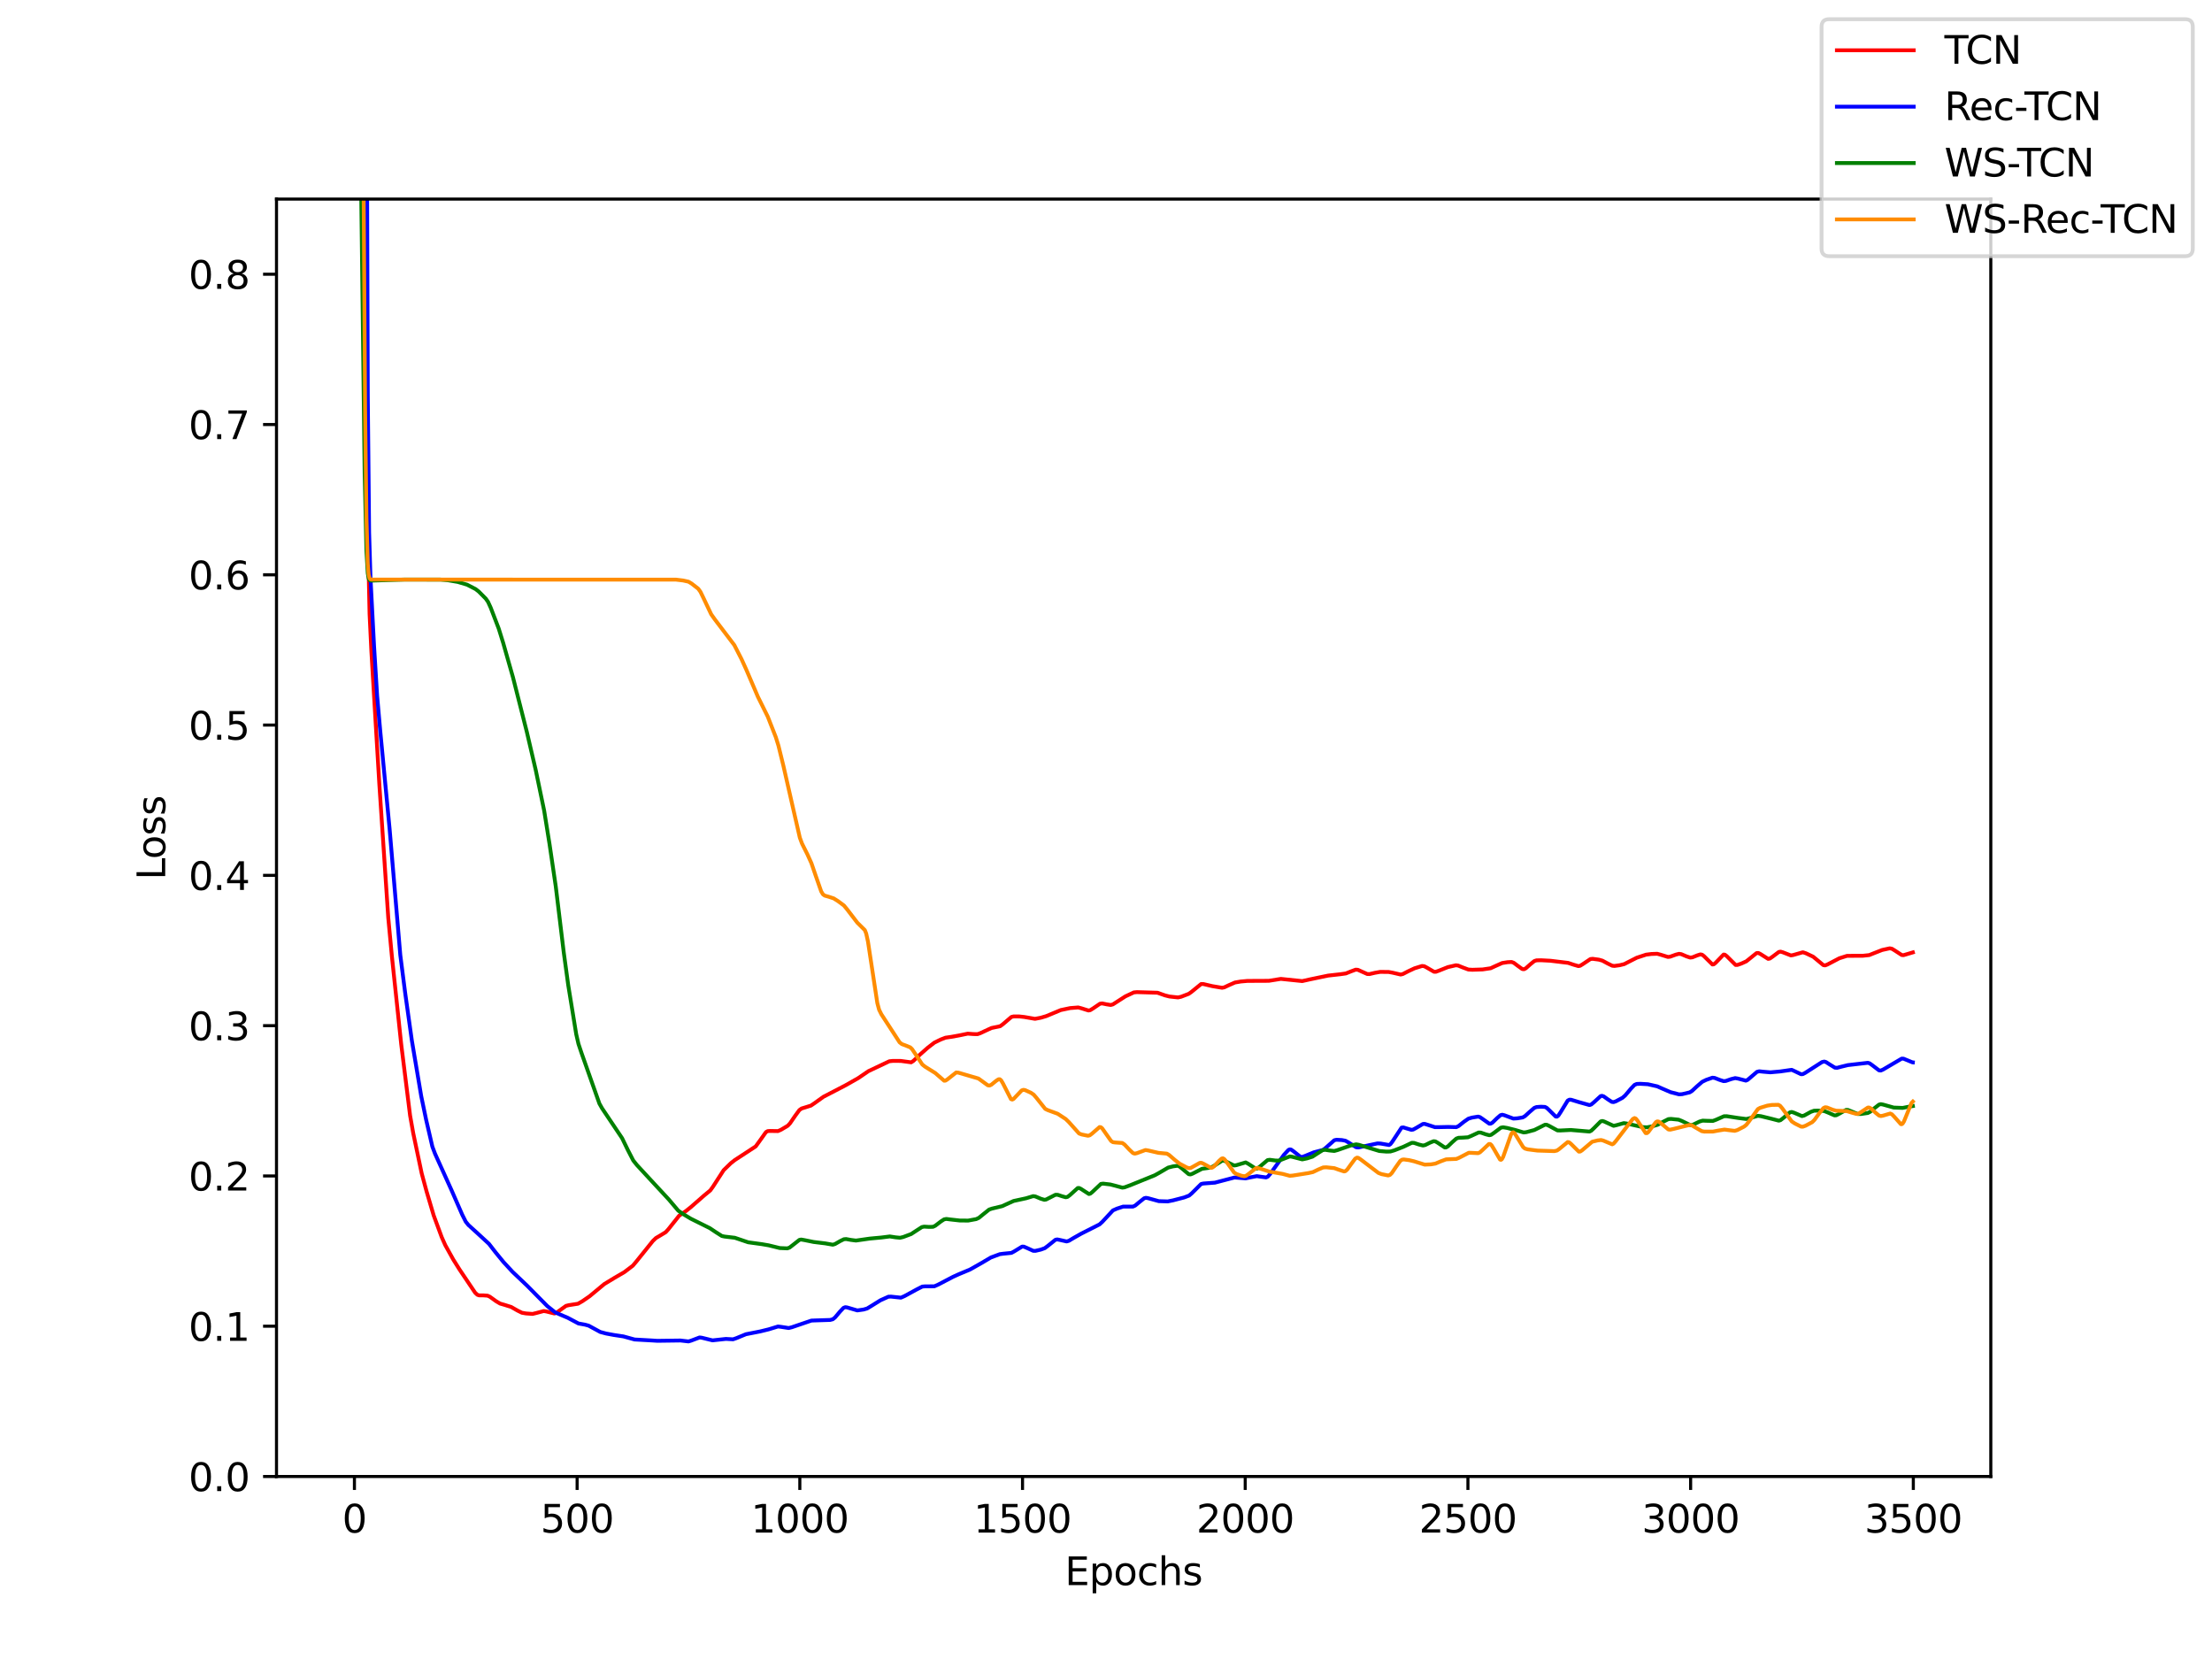 <?xml version="1.0" encoding="utf-8" standalone="no"?>
<!DOCTYPE svg PUBLIC "-//W3C//DTD SVG 1.1//EN"
  "http://www.w3.org/Graphics/SVG/1.1/DTD/svg11.dtd">
<svg xmlns:xlink="http://www.w3.org/1999/xlink" width="576pt" height="432pt" viewBox="0 0 576 432" xmlns="http://www.w3.org/2000/svg" version="1.1">
 <defs>
  <style type="text/css">*{stroke-linejoin: round; stroke-linecap: butt}</style>
 </defs>
 <g id="figure_1">
  <g id="patch_1">
   <path d="M 0 432 
L 576 432 
L 576 0 
L 0 0 
z
" style="fill: #ffffff"/>
  </g>
  <g id="axes_1">
   <g id="patch_2">
    <path d="M 72 384.48 
L 518.4 384.48 
L 518.4 51.84 
L 72 51.84 
z
" style="fill: #ffffff"/>
   </g>
   <g id="matplotlib.axis_1">
    <g id="xtick_1">
     <g id="line2d_1">
      <defs>
       <path id="mc867e85b75" d="M 0 0 
L 0 3.5 
" style="stroke: #000000; stroke-width: 0.8"/>
      </defs>
      <g>
       <use xlink:href="#mc867e85b75" x="92.291" y="384.48" style="stroke: #000000; stroke-width: 0.8"/>
      </g>
     </g>
     <g id="text_1">
      <!-- 0 -->
      <g transform="translate(89.11 399.078)scale(0.1 -0.1)">
       <defs>
        <path id="DejaVuSans-30" d="M 2034 4250 
Q 1547 4250 1301 3770 
Q 1056 3291 1056 2328 
Q 1056 1369 1301 889 
Q 1547 409 2034 409 
Q 2525 409 2770 889 
Q 3016 1369 3016 2328 
Q 3016 3291 2770 3770 
Q 2525 4250 2034 4250 
z
M 2034 4750 
Q 2819 4750 3233 4129 
Q 3647 3509 3647 2328 
Q 3647 1150 3233 529 
Q 2819 -91 2034 -91 
Q 1250 -91 836 529 
Q 422 1150 422 2328 
Q 422 3509 836 4129 
Q 1250 4750 2034 4750 
z
" transform="scale(0.016)"/>
       </defs>
       <use xlink:href="#DejaVuSans-30"/>
      </g>
     </g>
    </g>
    <g id="xtick_2">
     <g id="line2d_2">
      <g>
       <use xlink:href="#mc867e85b75" x="150.282" y="384.48" style="stroke: #000000; stroke-width: 0.8"/>
      </g>
     </g>
     <g id="text_2">
      <!-- 500 -->
      <g transform="translate(140.738 399.078)scale(0.1 -0.1)">
       <defs>
        <path id="DejaVuSans-35" d="M 691 4666 
L 3169 4666 
L 3169 4134 
L 1269 4134 
L 1269 2991 
Q 1406 3038 1543 3061 
Q 1681 3084 1819 3084 
Q 2600 3084 3056 2656 
Q 3513 2228 3513 1497 
Q 3513 744 3044 326 
Q 2575 -91 1722 -91 
Q 1428 -91 1123 -41 
Q 819 9 494 109 
L 494 744 
Q 775 591 1075 516 
Q 1375 441 1709 441 
Q 2250 441 2565 725 
Q 2881 1009 2881 1497 
Q 2881 1984 2565 2268 
Q 2250 2553 1709 2553 
Q 1456 2553 1204 2497 
Q 953 2441 691 2322 
L 691 4666 
z
" transform="scale(0.016)"/>
       </defs>
       <use xlink:href="#DejaVuSans-35"/>
       <use xlink:href="#DejaVuSans-30" x="63.623"/>
       <use xlink:href="#DejaVuSans-30" x="127.246"/>
      </g>
     </g>
    </g>
    <g id="xtick_3">
     <g id="line2d_3">
      <g>
       <use xlink:href="#mc867e85b75" x="208.272" y="384.48" style="stroke: #000000; stroke-width: 0.8"/>
      </g>
     </g>
     <g id="text_3">
      <!-- 1000 -->
      <g transform="translate(195.547 399.078)scale(0.1 -0.1)">
       <defs>
        <path id="DejaVuSans-31" d="M 794 531 
L 1825 531 
L 1825 4091 
L 703 3866 
L 703 4441 
L 1819 4666 
L 2450 4666 
L 2450 531 
L 3481 531 
L 3481 0 
L 794 0 
L 794 531 
z
" transform="scale(0.016)"/>
       </defs>
       <use xlink:href="#DejaVuSans-31"/>
       <use xlink:href="#DejaVuSans-30" x="63.623"/>
       <use xlink:href="#DejaVuSans-30" x="127.246"/>
       <use xlink:href="#DejaVuSans-30" x="190.869"/>
      </g>
     </g>
    </g>
    <g id="xtick_4">
     <g id="line2d_4">
      <g>
       <use xlink:href="#mc867e85b75" x="266.263" y="384.48" style="stroke: #000000; stroke-width: 0.8"/>
      </g>
     </g>
     <g id="text_4">
      <!-- 1500 -->
      <g transform="translate(253.538 399.078)scale(0.1 -0.1)">
       <use xlink:href="#DejaVuSans-31"/>
       <use xlink:href="#DejaVuSans-35" x="63.623"/>
       <use xlink:href="#DejaVuSans-30" x="127.246"/>
       <use xlink:href="#DejaVuSans-30" x="190.869"/>
      </g>
     </g>
    </g>
    <g id="xtick_5">
     <g id="line2d_5">
      <g>
       <use xlink:href="#mc867e85b75" x="324.253" y="384.48" style="stroke: #000000; stroke-width: 0.8"/>
      </g>
     </g>
     <g id="text_5">
      <!-- 2000 -->
      <g transform="translate(311.528 399.078)scale(0.1 -0.1)">
       <defs>
        <path id="DejaVuSans-32" d="M 1228 531 
L 3431 531 
L 3431 0 
L 469 0 
L 469 531 
Q 828 903 1448 1529 
Q 2069 2156 2228 2338 
Q 2531 2678 2651 2914 
Q 2772 3150 2772 3378 
Q 2772 3750 2511 3984 
Q 2250 4219 1831 4219 
Q 1534 4219 1204 4116 
Q 875 4013 500 3803 
L 500 4441 
Q 881 4594 1212 4672 
Q 1544 4750 1819 4750 
Q 2544 4750 2975 4387 
Q 3406 4025 3406 3419 
Q 3406 3131 3298 2873 
Q 3191 2616 2906 2266 
Q 2828 2175 2409 1742 
Q 1991 1309 1228 531 
z
" transform="scale(0.016)"/>
       </defs>
       <use xlink:href="#DejaVuSans-32"/>
       <use xlink:href="#DejaVuSans-30" x="63.623"/>
       <use xlink:href="#DejaVuSans-30" x="127.246"/>
       <use xlink:href="#DejaVuSans-30" x="190.869"/>
      </g>
     </g>
    </g>
    <g id="xtick_6">
     <g id="line2d_6">
      <g>
       <use xlink:href="#mc867e85b75" x="382.244" y="384.48" style="stroke: #000000; stroke-width: 0.8"/>
      </g>
     </g>
     <g id="text_6">
      <!-- 2500 -->
      <g transform="translate(369.519 399.078)scale(0.1 -0.1)">
       <use xlink:href="#DejaVuSans-32"/>
       <use xlink:href="#DejaVuSans-35" x="63.623"/>
       <use xlink:href="#DejaVuSans-30" x="127.246"/>
       <use xlink:href="#DejaVuSans-30" x="190.869"/>
      </g>
     </g>
    </g>
    <g id="xtick_7">
     <g id="line2d_7">
      <g>
       <use xlink:href="#mc867e85b75" x="440.234" y="384.48" style="stroke: #000000; stroke-width: 0.8"/>
      </g>
     </g>
     <g id="text_7">
      <!-- 3000 -->
      <g transform="translate(427.509 399.078)scale(0.1 -0.1)">
       <defs>
        <path id="DejaVuSans-33" d="M 2597 2516 
Q 3050 2419 3304 2112 
Q 3559 1806 3559 1356 
Q 3559 666 3084 287 
Q 2609 -91 1734 -91 
Q 1441 -91 1130 -33 
Q 819 25 488 141 
L 488 750 
Q 750 597 1062 519 
Q 1375 441 1716 441 
Q 2309 441 2620 675 
Q 2931 909 2931 1356 
Q 2931 1769 2642 2001 
Q 2353 2234 1838 2234 
L 1294 2234 
L 1294 2753 
L 1863 2753 
Q 2328 2753 2575 2939 
Q 2822 3125 2822 3475 
Q 2822 3834 2567 4026 
Q 2313 4219 1838 4219 
Q 1578 4219 1281 4162 
Q 984 4106 628 3988 
L 628 4550 
Q 988 4650 1302 4700 
Q 1616 4750 1894 4750 
Q 2613 4750 3031 4423 
Q 3450 4097 3450 3541 
Q 3450 3153 3228 2886 
Q 3006 2619 2597 2516 
z
" transform="scale(0.016)"/>
       </defs>
       <use xlink:href="#DejaVuSans-33"/>
       <use xlink:href="#DejaVuSans-30" x="63.623"/>
       <use xlink:href="#DejaVuSans-30" x="127.246"/>
       <use xlink:href="#DejaVuSans-30" x="190.869"/>
      </g>
     </g>
    </g>
    <g id="xtick_8">
     <g id="line2d_8">
      <g>
       <use xlink:href="#mc867e85b75" x="498.225" y="384.48" style="stroke: #000000; stroke-width: 0.8"/>
      </g>
     </g>
     <g id="text_8">
      <!-- 3500 -->
      <g transform="translate(485.5 399.078)scale(0.1 -0.1)">
       <use xlink:href="#DejaVuSans-33"/>
       <use xlink:href="#DejaVuSans-35" x="63.623"/>
       <use xlink:href="#DejaVuSans-30" x="127.246"/>
       <use xlink:href="#DejaVuSans-30" x="190.869"/>
      </g>
     </g>
    </g>
    <g id="text_9">
     <!-- Epochs -->
     <g transform="translate(277.284 412.757)scale(0.1 -0.1)">
      <defs>
       <path id="DejaVuSans-45" d="M 628 4666 
L 3578 4666 
L 3578 4134 
L 1259 4134 
L 1259 2753 
L 3481 2753 
L 3481 2222 
L 1259 2222 
L 1259 531 
L 3634 531 
L 3634 0 
L 628 0 
L 628 4666 
z
" transform="scale(0.016)"/>
       <path id="DejaVuSans-70" d="M 1159 525 
L 1159 -1331 
L 581 -1331 
L 581 3500 
L 1159 3500 
L 1159 2969 
Q 1341 3281 1617 3432 
Q 1894 3584 2278 3584 
Q 2916 3584 3314 3078 
Q 3713 2572 3713 1747 
Q 3713 922 3314 415 
Q 2916 -91 2278 -91 
Q 1894 -91 1617 61 
Q 1341 213 1159 525 
z
M 3116 1747 
Q 3116 2381 2855 2742 
Q 2594 3103 2138 3103 
Q 1681 3103 1420 2742 
Q 1159 2381 1159 1747 
Q 1159 1113 1420 752 
Q 1681 391 2138 391 
Q 2594 391 2855 752 
Q 3116 1113 3116 1747 
z
" transform="scale(0.016)"/>
       <path id="DejaVuSans-6f" d="M 1959 3097 
Q 1497 3097 1228 2736 
Q 959 2375 959 1747 
Q 959 1119 1226 758 
Q 1494 397 1959 397 
Q 2419 397 2687 759 
Q 2956 1122 2956 1747 
Q 2956 2369 2687 2733 
Q 2419 3097 1959 3097 
z
M 1959 3584 
Q 2709 3584 3137 3096 
Q 3566 2609 3566 1747 
Q 3566 888 3137 398 
Q 2709 -91 1959 -91 
Q 1206 -91 779 398 
Q 353 888 353 1747 
Q 353 2609 779 3096 
Q 1206 3584 1959 3584 
z
" transform="scale(0.016)"/>
       <path id="DejaVuSans-63" d="M 3122 3366 
L 3122 2828 
Q 2878 2963 2633 3030 
Q 2388 3097 2138 3097 
Q 1578 3097 1268 2742 
Q 959 2388 959 1747 
Q 959 1106 1268 751 
Q 1578 397 2138 397 
Q 2388 397 2633 464 
Q 2878 531 3122 666 
L 3122 134 
Q 2881 22 2623 -34 
Q 2366 -91 2075 -91 
Q 1284 -91 818 406 
Q 353 903 353 1747 
Q 353 2603 823 3093 
Q 1294 3584 2113 3584 
Q 2378 3584 2631 3529 
Q 2884 3475 3122 3366 
z
" transform="scale(0.016)"/>
       <path id="DejaVuSans-68" d="M 3513 2113 
L 3513 0 
L 2938 0 
L 2938 2094 
Q 2938 2591 2744 2837 
Q 2550 3084 2163 3084 
Q 1697 3084 1428 2787 
Q 1159 2491 1159 1978 
L 1159 0 
L 581 0 
L 581 4863 
L 1159 4863 
L 1159 2956 
Q 1366 3272 1645 3428 
Q 1925 3584 2291 3584 
Q 2894 3584 3203 3211 
Q 3513 2838 3513 2113 
z
" transform="scale(0.016)"/>
       <path id="DejaVuSans-73" d="M 2834 3397 
L 2834 2853 
Q 2591 2978 2328 3040 
Q 2066 3103 1784 3103 
Q 1356 3103 1142 2972 
Q 928 2841 928 2578 
Q 928 2378 1081 2264 
Q 1234 2150 1697 2047 
L 1894 2003 
Q 2506 1872 2764 1633 
Q 3022 1394 3022 966 
Q 3022 478 2636 193 
Q 2250 -91 1575 -91 
Q 1294 -91 989 -36 
Q 684 19 347 128 
L 347 722 
Q 666 556 975 473 
Q 1284 391 1588 391 
Q 1994 391 2212 530 
Q 2431 669 2431 922 
Q 2431 1156 2273 1281 
Q 2116 1406 1581 1522 
L 1381 1569 
Q 847 1681 609 1914 
Q 372 2147 372 2553 
Q 372 3047 722 3315 
Q 1072 3584 1716 3584 
Q 2034 3584 2315 3537 
Q 2597 3491 2834 3397 
z
" transform="scale(0.016)"/>
      </defs>
      <use xlink:href="#DejaVuSans-45"/>
      <use xlink:href="#DejaVuSans-70" x="63.184"/>
      <use xlink:href="#DejaVuSans-6f" x="126.66"/>
      <use xlink:href="#DejaVuSans-63" x="187.842"/>
      <use xlink:href="#DejaVuSans-68" x="242.822"/>
      <use xlink:href="#DejaVuSans-73" x="306.201"/>
     </g>
    </g>
   </g>
   <g id="matplotlib.axis_2">
    <g id="ytick_1">
     <g id="line2d_9">
      <defs>
       <path id="m80b55a2c18" d="M 0 0 
L -3.5 0 
" style="stroke: #000000; stroke-width: 0.8"/>
      </defs>
      <g>
       <use xlink:href="#m80b55a2c18" x="72" y="384.48" style="stroke: #000000; stroke-width: 0.8"/>
      </g>
     </g>
     <g id="text_10">
      <!-- 0.0 -->
      <g transform="translate(49.097 388.279)scale(0.1 -0.1)">
       <defs>
        <path id="DejaVuSans-2e" d="M 684 794 
L 1344 794 
L 1344 0 
L 684 0 
L 684 794 
z
" transform="scale(0.016)"/>
       </defs>
       <use xlink:href="#DejaVuSans-30"/>
       <use xlink:href="#DejaVuSans-2e" x="63.623"/>
       <use xlink:href="#DejaVuSans-30" x="95.41"/>
      </g>
     </g>
    </g>
    <g id="ytick_2">
     <g id="line2d_10">
      <g>
       <use xlink:href="#m80b55a2c18" x="72" y="345.346" style="stroke: #000000; stroke-width: 0.8"/>
      </g>
     </g>
     <g id="text_11">
      <!-- 0.1 -->
      <g transform="translate(49.097 349.145)scale(0.1 -0.1)">
       <use xlink:href="#DejaVuSans-30"/>
       <use xlink:href="#DejaVuSans-2e" x="63.623"/>
       <use xlink:href="#DejaVuSans-31" x="95.41"/>
      </g>
     </g>
    </g>
    <g id="ytick_3">
     <g id="line2d_11">
      <g>
       <use xlink:href="#m80b55a2c18" x="72" y="306.212" style="stroke: #000000; stroke-width: 0.8"/>
      </g>
     </g>
     <g id="text_12">
      <!-- 0.2 -->
      <g transform="translate(49.097 310.011)scale(0.1 -0.1)">
       <use xlink:href="#DejaVuSans-30"/>
       <use xlink:href="#DejaVuSans-2e" x="63.623"/>
       <use xlink:href="#DejaVuSans-32" x="95.41"/>
      </g>
     </g>
    </g>
    <g id="ytick_4">
     <g id="line2d_12">
      <g>
       <use xlink:href="#m80b55a2c18" x="72" y="267.078" style="stroke: #000000; stroke-width: 0.8"/>
      </g>
     </g>
     <g id="text_13">
      <!-- 0.3 -->
      <g transform="translate(49.097 270.877)scale(0.1 -0.1)">
       <use xlink:href="#DejaVuSans-30"/>
       <use xlink:href="#DejaVuSans-2e" x="63.623"/>
       <use xlink:href="#DejaVuSans-33" x="95.41"/>
      </g>
     </g>
    </g>
    <g id="ytick_5">
     <g id="line2d_13">
      <g>
       <use xlink:href="#m80b55a2c18" x="72" y="227.944" style="stroke: #000000; stroke-width: 0.8"/>
      </g>
     </g>
     <g id="text_14">
      <!-- 0.4 -->
      <g transform="translate(49.097 231.743)scale(0.1 -0.1)">
       <defs>
        <path id="DejaVuSans-34" d="M 2419 4116 
L 825 1625 
L 2419 1625 
L 2419 4116 
z
M 2253 4666 
L 3047 4666 
L 3047 1625 
L 3713 1625 
L 3713 1100 
L 3047 1100 
L 3047 0 
L 2419 0 
L 2419 1100 
L 313 1100 
L 313 1709 
L 2253 4666 
z
" transform="scale(0.016)"/>
       </defs>
       <use xlink:href="#DejaVuSans-30"/>
       <use xlink:href="#DejaVuSans-2e" x="63.623"/>
       <use xlink:href="#DejaVuSans-34" x="95.41"/>
      </g>
     </g>
    </g>
    <g id="ytick_6">
     <g id="line2d_14">
      <g>
       <use xlink:href="#m80b55a2c18" x="72" y="188.809" style="stroke: #000000; stroke-width: 0.8"/>
      </g>
     </g>
     <g id="text_15">
      <!-- 0.5 -->
      <g transform="translate(49.097 192.609)scale(0.1 -0.1)">
       <use xlink:href="#DejaVuSans-30"/>
       <use xlink:href="#DejaVuSans-2e" x="63.623"/>
       <use xlink:href="#DejaVuSans-35" x="95.41"/>
      </g>
     </g>
    </g>
    <g id="ytick_7">
     <g id="line2d_15">
      <g>
       <use xlink:href="#m80b55a2c18" x="72" y="149.675" style="stroke: #000000; stroke-width: 0.8"/>
      </g>
     </g>
     <g id="text_16">
      <!-- 0.6 -->
      <g transform="translate(49.097 153.475)scale(0.1 -0.1)">
       <defs>
        <path id="DejaVuSans-36" d="M 2113 2584 
Q 1688 2584 1439 2293 
Q 1191 2003 1191 1497 
Q 1191 994 1439 701 
Q 1688 409 2113 409 
Q 2538 409 2786 701 
Q 3034 994 3034 1497 
Q 3034 2003 2786 2293 
Q 2538 2584 2113 2584 
z
M 3366 4563 
L 3366 3988 
Q 3128 4100 2886 4159 
Q 2644 4219 2406 4219 
Q 1781 4219 1451 3797 
Q 1122 3375 1075 2522 
Q 1259 2794 1537 2939 
Q 1816 3084 2150 3084 
Q 2853 3084 3261 2657 
Q 3669 2231 3669 1497 
Q 3669 778 3244 343 
Q 2819 -91 2113 -91 
Q 1303 -91 875 529 
Q 447 1150 447 2328 
Q 447 3434 972 4092 
Q 1497 4750 2381 4750 
Q 2619 4750 2861 4703 
Q 3103 4656 3366 4563 
z
" transform="scale(0.016)"/>
       </defs>
       <use xlink:href="#DejaVuSans-30"/>
       <use xlink:href="#DejaVuSans-2e" x="63.623"/>
       <use xlink:href="#DejaVuSans-36" x="95.41"/>
      </g>
     </g>
    </g>
    <g id="ytick_8">
     <g id="line2d_16">
      <g>
       <use xlink:href="#m80b55a2c18" x="72" y="110.541" style="stroke: #000000; stroke-width: 0.8"/>
      </g>
     </g>
     <g id="text_17">
      <!-- 0.7 -->
      <g transform="translate(49.097 114.34)scale(0.1 -0.1)">
       <defs>
        <path id="DejaVuSans-37" d="M 525 4666 
L 3525 4666 
L 3525 4397 
L 1831 0 
L 1172 0 
L 2766 4134 
L 525 4134 
L 525 4666 
z
" transform="scale(0.016)"/>
       </defs>
       <use xlink:href="#DejaVuSans-30"/>
       <use xlink:href="#DejaVuSans-2e" x="63.623"/>
       <use xlink:href="#DejaVuSans-37" x="95.41"/>
      </g>
     </g>
    </g>
    <g id="ytick_9">
     <g id="line2d_17">
      <g>
       <use xlink:href="#m80b55a2c18" x="72" y="71.407" style="stroke: #000000; stroke-width: 0.8"/>
      </g>
     </g>
     <g id="text_18">
      <!-- 0.8 -->
      <g transform="translate(49.097 75.206)scale(0.1 -0.1)">
       <defs>
        <path id="DejaVuSans-38" d="M 2034 2216 
Q 1584 2216 1326 1975 
Q 1069 1734 1069 1313 
Q 1069 891 1326 650 
Q 1584 409 2034 409 
Q 2484 409 2743 651 
Q 3003 894 3003 1313 
Q 3003 1734 2745 1975 
Q 2488 2216 2034 2216 
z
M 1403 2484 
Q 997 2584 770 2862 
Q 544 3141 544 3541 
Q 544 4100 942 4425 
Q 1341 4750 2034 4750 
Q 2731 4750 3128 4425 
Q 3525 4100 3525 3541 
Q 3525 3141 3298 2862 
Q 3072 2584 2669 2484 
Q 3125 2378 3379 2068 
Q 3634 1759 3634 1313 
Q 3634 634 3220 271 
Q 2806 -91 2034 -91 
Q 1263 -91 848 271 
Q 434 634 434 1313 
Q 434 1759 690 2068 
Q 947 2378 1403 2484 
z
M 1172 3481 
Q 1172 3119 1398 2916 
Q 1625 2713 2034 2713 
Q 2441 2713 2670 2916 
Q 2900 3119 2900 3481 
Q 2900 3844 2670 4047 
Q 2441 4250 2034 4250 
Q 1625 4250 1398 4047 
Q 1172 3844 1172 3481 
z
" transform="scale(0.016)"/>
       </defs>
       <use xlink:href="#DejaVuSans-30"/>
       <use xlink:href="#DejaVuSans-2e" x="63.623"/>
       <use xlink:href="#DejaVuSans-38" x="95.41"/>
      </g>
     </g>
    </g>
    <g id="text_19">
     <!-- Loss -->
     <g transform="translate(43.017 229.127)rotate(-90)scale(0.1 -0.1)">
      <defs>
       <path id="DejaVuSans-4c" d="M 628 4666 
L 1259 4666 
L 1259 531 
L 3531 531 
L 3531 0 
L 628 0 
L 628 4666 
z
" transform="scale(0.016)"/>
      </defs>
      <use xlink:href="#DejaVuSans-4c"/>
      <use xlink:href="#DejaVuSans-6f" x="53.963"/>
      <use xlink:href="#DejaVuSans-73" x="115.145"/>
      <use xlink:href="#DejaVuSans-73" x="167.244"/>
     </g>
    </g>
   </g>
   <g id="line2d_18">
    <path d="M 95.241 -1 
L 95.538 95.357 
L 95.886 143.552 
L 96.234 159.815 
L 96.698 169.452 
L 98.786 204.319 
L 101.105 239.017 
L 102.033 248.876 
L 104.469 271.877 
L 106.789 290.5 
L 107.6 295.065 
L 109.804 305.525 
L 111.08 310.247 
L 112.936 316.51 
L 115.023 322.159 
L 115.951 324.239 
L 118.039 327.99 
L 119.662 330.577 
L 123.722 336.615 
L 124.302 337.159 
L 124.766 337.312 
L 125.925 337.319 
L 126.969 337.394 
L 127.549 337.662 
L 129.173 338.828 
L 130.217 339.446 
L 131.377 339.783 
L 133.116 340.332 
L 134.74 341.263 
L 135.9 341.834 
L 136.944 342.019 
L 138.683 342.141 
L 139.611 341.917 
L 141.583 341.393 
L 142.279 341.509 
L 144.366 342.034 
L 144.83 341.876 
L 145.642 341.298 
L 147.382 340.049 
L 148.078 339.87 
L 150.513 339.486 
L 151.673 338.816 
L 153.529 337.542 
L 157.356 334.364 
L 160.024 332.744 
L 162.576 331.259 
L 164.779 329.587 
L 165.707 328.492 
L 169.998 323.153 
L 170.81 322.375 
L 171.854 321.76 
L 173.362 320.846 
L 174.058 320.07 
L 176.841 316.57 
L 178.581 315.374 
L 179.857 314.361 
L 183.336 311.318 
L 184.96 309.977 
L 185.656 309.015 
L 188.439 304.711 
L 190.295 302.906 
L 191.339 302.08 
L 196.79 298.515 
L 197.602 297.395 
L 199.458 294.791 
L 199.921 294.532 
L 200.501 294.497 
L 202.589 294.532 
L 203.401 294.17 
L 205.141 293.133 
L 205.721 292.511 
L 206.996 290.644 
L 208.156 289.059 
L 208.736 288.649 
L 209.664 288.368 
L 211.172 287.892 
L 212.099 287.264 
L 214.419 285.602 
L 220.218 282.588 
L 223.466 280.748 
L 226.133 278.927 
L 231.584 276.349 
L 232.512 276.254 
L 234.6 276.267 
L 237.267 276.629 
L 237.847 276.256 
L 239.587 274.587 
L 241.559 272.848 
L 243.298 271.505 
L 244.922 270.705 
L 246.198 270.213 
L 247.706 269.994 
L 249.677 269.64 
L 251.997 269.16 
L 253.505 269.272 
L 254.549 269.288 
L 255.244 269.048 
L 258.144 267.699 
L 260.464 267.21 
L 261.16 266.693 
L 263.363 264.816 
L 263.943 264.674 
L 265.451 264.685 
L 266.727 264.821 
L 269.51 265.303 
L 271.018 265.015 
L 272.41 264.605 
L 276.237 263.013 
L 278.673 262.502 
L 280.76 262.337 
L 281.572 262.551 
L 283.428 263.133 
L 283.892 263.045 
L 284.588 262.621 
L 286.443 261.363 
L 287.023 261.293 
L 288.183 261.531 
L 289.227 261.694 
L 289.807 261.534 
L 290.735 260.939 
L 293.054 259.448 
L 295.258 258.42 
L 296.07 258.347 
L 301.405 258.505 
L 303.377 259.202 
L 304.536 259.493 
L 306.74 259.729 
L 307.552 259.554 
L 309.524 258.801 
L 310.22 258.314 
L 312.771 256.239 
L 313.351 256.242 
L 315.671 256.786 
L 318.222 257.213 
L 318.802 257.101 
L 319.962 256.552 
L 321.586 255.84 
L 323.093 255.583 
L 324.833 255.429 
L 330.4 255.402 
L 333.532 254.901 
L 339.099 255.474 
L 341.071 255.035 
L 345.826 254.043 
L 349.073 253.68 
L 350.465 253.482 
L 351.741 252.968 
L 353.017 252.493 
L 353.597 252.54 
L 354.524 252.959 
L 356.032 253.63 
L 356.612 253.644 
L 358.004 253.321 
L 359.396 253.076 
L 361.599 253.1 
L 362.643 253.289 
L 364.731 253.771 
L 365.311 253.63 
L 366.702 252.909 
L 368.326 252.151 
L 370.298 251.539 
L 370.878 251.605 
L 371.574 251.977 
L 373.429 253.053 
L 373.893 253.053 
L 374.705 252.755 
L 377.025 251.832 
L 379.112 251.356 
L 379.692 251.429 
L 380.852 251.903 
L 382.36 252.464 
L 383.404 252.526 
L 386.071 252.44 
L 388.159 252.131 
L 389.319 251.593 
L 391.174 250.768 
L 392.566 250.55 
L 393.61 250.497 
L 394.19 250.718 
L 395.234 251.505 
L 396.394 252.337 
L 396.858 252.385 
L 397.321 252.144 
L 398.481 251.108 
L 399.525 250.261 
L 400.105 250.07 
L 401.265 250.045 
L 403.7 250.173 
L 408.34 250.732 
L 409.731 251.201 
L 411.007 251.572 
L 411.471 251.483 
L 412.167 251.055 
L 414.139 249.735 
L 414.719 249.673 
L 416.342 249.89 
L 417.27 250.154 
L 418.662 250.907 
L 419.822 251.471 
L 420.402 251.53 
L 421.793 251.334 
L 422.953 251.049 
L 424.113 250.453 
L 426.201 249.392 
L 428.636 248.589 
L 430.028 248.415 
L 431.536 248.36 
L 432.464 248.613 
L 434.319 249.185 
L 434.899 249.119 
L 436.407 248.576 
L 437.219 248.373 
L 437.799 248.459 
L 439.191 249.049 
L 440.118 249.351 
L 440.698 249.286 
L 441.974 248.773 
L 442.786 248.517 
L 443.25 248.614 
L 443.714 248.974 
L 445.918 251.153 
L 446.265 251.104 
L 446.729 250.729 
L 448.817 248.565 
L 449.165 248.601 
L 449.629 248.962 
L 451.949 251.273 
L 452.413 251.266 
L 453.456 250.905 
L 454.732 250.325 
L 455.66 249.587 
L 457.4 248.18 
L 457.864 248.145 
L 458.444 248.439 
L 460.415 249.688 
L 460.879 249.599 
L 461.575 249.115 
L 463.199 247.891 
L 463.663 247.808 
L 464.243 247.973 
L 466.33 248.788 
L 466.91 248.697 
L 469.462 247.967 
L 470.274 248.239 
L 472.129 249.117 
L 473.057 249.874 
L 474.797 251.317 
L 475.261 251.387 
L 475.841 251.162 
L 478.972 249.526 
L 480.944 248.907 
L 482.104 248.894 
L 485.003 248.886 
L 486.743 248.702 
L 487.903 248.237 
L 490.106 247.375 
L 492.078 246.941 
L 492.658 247.055 
L 493.354 247.479 
L 495.21 248.686 
L 495.673 248.721 
L 496.485 248.484 
L 498.109 247.999 
L 498.109 247.999 
" clip-path="url(#p9fd2aa52a4)" style="fill: none; stroke: #ff0000; stroke-linecap: square"/>
   </g>
   <g id="line2d_19">
    <path d="M 95.432 -1 
L 95.77 103.299 
L 96.118 138.641 
L 96.466 150.264 
L 97.394 168.077 
L 98.206 181.2 
L 99.018 190.369 
L 101.453 215.862 
L 104.237 248.688 
L 105.513 258.623 
L 107.252 270.993 
L 109.688 285.449 
L 110.964 291.583 
L 112.588 298.585 
L 113.284 300.433 
L 117.575 309.919 
L 120.358 316.293 
L 121.286 318.138 
L 121.982 318.997 
L 124.302 321.103 
L 127.317 323.882 
L 129.057 326.124 
L 131.145 328.673 
L 133.464 331.18 
L 137.292 334.816 
L 142.511 340.097 
L 144.598 341.762 
L 145.642 342.215 
L 147.846 343.151 
L 150.629 344.632 
L 152.369 344.947 
L 153.297 345.204 
L 154.341 345.775 
L 156.313 346.845 
L 157.82 347.249 
L 159.792 347.617 
L 162.344 348.002 
L 165.243 348.801 
L 169.65 349.049 
L 171.158 349.146 
L 177.189 349.066 
L 179.277 349.305 
L 179.973 349.099 
L 182.176 348.268 
L 182.756 348.344 
L 185.54 349.027 
L 189.019 348.652 
L 190.875 348.753 
L 191.687 348.477 
L 194.238 347.43 
L 197.95 346.7 
L 200.153 346.16 
L 202.589 345.414 
L 203.401 345.511 
L 205.373 345.816 
L 206.184 345.614 
L 211.288 343.876 
L 212.563 343.828 
L 216.159 343.714 
L 216.855 343.534 
L 217.435 343.072 
L 218.71 341.56 
L 219.638 340.574 
L 220.102 340.385 
L 220.566 340.447 
L 223.234 341.231 
L 224.857 341.001 
L 225.785 340.735 
L 226.713 340.177 
L 229.265 338.59 
L 231.352 337.654 
L 232.048 337.639 
L 234.6 337.91 
L 235.528 337.501 
L 238.659 335.793 
L 240.167 335.023 
L 240.863 334.962 
L 243.298 334.952 
L 244.342 334.489 
L 248.17 332.484 
L 249.677 331.8 
L 252.577 330.591 
L 255.592 328.883 
L 258.028 327.444 
L 260.348 326.581 
L 261.276 326.46 
L 263.363 326.253 
L 264.059 325.883 
L 266.147 324.61 
L 266.611 324.623 
L 267.423 324.97 
L 269.046 325.706 
L 269.626 325.721 
L 271.018 325.396 
L 272.062 325.017 
L 272.874 324.41 
L 274.845 322.827 
L 275.309 322.742 
L 276.005 322.88 
L 277.745 323.273 
L 278.325 323.104 
L 279.601 322.342 
L 281.572 321.228 
L 286.327 318.822 
L 287.023 318.183 
L 289.807 315.185 
L 290.851 314.723 
L 292.474 314.192 
L 293.518 314.191 
L 295.026 314.19 
L 295.606 313.923 
L 296.65 313.052 
L 297.926 312.031 
L 298.389 311.907 
L 298.969 312.009 
L 301.753 312.776 
L 304.073 312.845 
L 305.464 312.569 
L 308.364 311.811 
L 309.64 311.326 
L 310.336 310.733 
L 312.771 308.312 
L 313.351 308.185 
L 316.367 307.959 
L 321.47 306.618 
L 322.514 306.701 
L 324.369 306.846 
L 325.529 306.598 
L 327.269 306.265 
L 328.313 306.418 
L 329.704 306.599 
L 330.168 306.37 
L 330.748 305.691 
L 334.344 300.701 
L 335.503 299.448 
L 335.851 299.293 
L 336.199 299.347 
L 336.779 299.75 
L 338.635 301.229 
L 339.099 301.267 
L 339.795 301.018 
L 342.114 300.064 
L 344.55 299.427 
L 345.246 298.878 
L 347.45 296.918 
L 348.029 296.79 
L 349.421 296.868 
L 350.349 297.047 
L 351.161 297.5 
L 353.133 298.743 
L 353.713 298.799 
L 354.872 298.556 
L 358.7 297.738 
L 359.512 297.777 
L 361.715 298.158 
L 362.063 297.933 
L 362.527 297.338 
L 364.963 293.634 
L 365.427 293.575 
L 366.238 293.826 
L 367.514 294.204 
L 367.978 294.136 
L 368.674 293.764 
L 370.53 292.675 
L 370.994 292.657 
L 371.806 292.909 
L 373.661 293.513 
L 374.705 293.504 
L 377.141 293.451 
L 379.228 293.505 
L 379.808 293.218 
L 381.2 292.11 
L 382.36 291.305 
L 383.288 291.023 
L 384.911 290.758 
L 385.375 290.895 
L 386.071 291.369 
L 387.811 292.607 
L 388.159 292.603 
L 388.623 292.333 
L 389.783 291.205 
L 390.711 290.4 
L 391.174 290.272 
L 391.754 290.413 
L 394.074 291.274 
L 395.118 291.209 
L 396.51 290.976 
L 397.089 290.644 
L 398.249 289.588 
L 399.525 288.491 
L 400.105 288.273 
L 401.265 288.185 
L 402.309 288.24 
L 402.773 288.483 
L 403.468 289.145 
L 405.092 290.746 
L 405.44 290.769 
L 405.788 290.503 
L 406.368 289.627 
L 408.224 286.593 
L 408.688 286.343 
L 409.152 286.378 
L 411.123 286.982 
L 413.907 287.76 
L 414.371 287.6 
L 415.067 287.013 
L 416.806 285.421 
L 417.154 285.346 
L 417.618 285.505 
L 418.662 286.252 
L 419.706 286.926 
L 420.17 286.982 
L 420.75 286.791 
L 422.489 285.867 
L 423.185 285.267 
L 424.693 283.48 
L 425.621 282.511 
L 426.201 282.259 
L 427.129 282.219 
L 429.1 282.332 
L 431.536 282.881 
L 432.812 283.449 
L 435.015 284.398 
L 437.219 284.968 
L 438.031 284.916 
L 440.003 284.446 
L 440.582 284.087 
L 441.858 282.906 
L 443.25 281.702 
L 444.294 281.195 
L 445.918 280.625 
L 446.497 280.692 
L 447.773 281.194 
L 448.817 281.527 
L 449.397 281.477 
L 450.789 280.993 
L 451.833 280.736 
L 452.528 280.853 
L 454.616 281.392 
L 455.08 281.195 
L 455.892 280.501 
L 457.516 279.106 
L 458.096 278.961 
L 459.139 279.072 
L 460.995 279.231 
L 463.547 279.007 
L 466.562 278.578 
L 467.374 278.954 
L 468.998 279.729 
L 469.462 279.693 
L 470.042 279.39 
L 474.449 276.562 
L 475.029 276.424 
L 475.493 276.561 
L 476.421 277.168 
L 477.812 278.02 
L 478.392 278.055 
L 479.436 277.775 
L 481.176 277.352 
L 485.467 276.857 
L 486.395 276.752 
L 486.859 276.898 
L 487.555 277.393 
L 489.295 278.722 
L 489.758 278.767 
L 490.338 278.514 
L 495.21 275.656 
L 495.673 275.679 
L 496.485 276.009 
L 497.993 276.632 
L 498.109 276.643 
L 498.109 276.643 
" clip-path="url(#p9fd2aa52a4)" style="fill: none; stroke: #0000ff; stroke-linecap: square"/>
   </g>
   <g id="line2d_20">
    <path d="M 93.43 -1 
L 94.958 123.388 
L 95.422 143.457 
L 95.77 149.304 
L 96.002 150.642 
L 96.234 151.083 
L 96.582 151.191 
L 105.281 150.923 
L 114.675 150.928 
L 116.647 151.097 
L 119.199 151.531 
L 121.634 152.254 
L 123.838 153.395 
L 124.65 154.024 
L 126.505 155.893 
L 127.085 156.725 
L 127.781 158.245 
L 129.869 163.697 
L 131.029 167.421 
L 133.58 176.383 
L 137.176 190.553 
L 139.495 200.482 
L 141.699 211.098 
L 143.091 219.76 
L 144.714 230.775 
L 146.802 248.014 
L 147.962 256.504 
L 150.05 269.323 
L 150.629 271.831 
L 151.441 274.244 
L 154.341 282.447 
L 156.081 287.368 
L 156.776 288.601 
L 161.996 296.383 
L 163.503 299.487 
L 164.895 302.178 
L 165.823 303.343 
L 169.534 307.358 
L 174.174 312.36 
L 176.609 315.242 
L 177.769 316.068 
L 179.857 317.331 
L 184.844 319.81 
L 186.352 320.821 
L 187.975 321.851 
L 188.671 321.996 
L 191.339 322.31 
L 194.818 323.488 
L 198.414 323.981 
L 200.153 324.28 
L 203.053 324.99 
L 205.025 325.07 
L 205.605 324.861 
L 206.416 324.236 
L 208.156 322.866 
L 208.62 322.772 
L 209.432 322.912 
L 211.868 323.407 
L 214.883 323.773 
L 216.855 324.118 
L 217.435 323.945 
L 218.826 323.147 
L 219.754 322.697 
L 220.334 322.647 
L 221.61 322.877 
L 222.886 323.04 
L 224.046 322.873 
L 226.481 322.525 
L 229.497 322.246 
L 231.7 321.967 
L 233.208 322.2 
L 234.368 322.309 
L 235.18 322.122 
L 237.267 321.34 
L 238.427 320.581 
L 240.051 319.53 
L 240.631 319.411 
L 241.907 319.487 
L 242.95 319.461 
L 243.53 319.187 
L 245.038 318.037 
L 245.85 317.519 
L 246.43 317.412 
L 247.59 317.56 
L 249.909 317.816 
L 252.113 317.836 
L 254.201 317.452 
L 254.897 317.128 
L 255.94 316.271 
L 257.564 314.971 
L 258.26 314.731 
L 260.928 314.089 
L 263.943 312.731 
L 267.191 312.028 
L 269.046 311.468 
L 269.626 311.558 
L 271.018 312.146 
L 271.946 312.425 
L 272.41 312.348 
L 273.222 311.935 
L 274.845 311.113 
L 275.425 311.125 
L 276.585 311.509 
L 277.513 311.763 
L 277.977 311.67 
L 278.557 311.241 
L 280.644 309.359 
L 280.992 309.346 
L 281.456 309.566 
L 283.544 310.917 
L 283.892 310.832 
L 284.356 310.475 
L 286.675 308.29 
L 287.255 308.215 
L 289.111 308.429 
L 290.387 308.756 
L 292.242 309.256 
L 292.822 309.181 
L 294.33 308.624 
L 300.709 306.037 
L 301.869 305.393 
L 304.189 304.038 
L 305.464 303.716 
L 306.624 303.562 
L 307.088 303.726 
L 307.784 304.273 
L 309.524 305.749 
L 309.988 305.825 
L 310.568 305.606 
L 313.003 304.353 
L 314.511 304.146 
L 315.555 303.915 
L 316.367 303.445 
L 318.222 302.255 
L 318.686 302.227 
L 319.266 302.46 
L 321.354 303.494 
L 321.934 303.41 
L 324.369 302.691 
L 324.949 302.991 
L 327.037 304.338 
L 327.385 304.276 
L 327.965 303.867 
L 330.052 302.095 
L 330.632 302.005 
L 332.14 302.201 
L 332.952 302.214 
L 333.648 301.997 
L 335.851 301.136 
L 336.431 301.212 
L 339.099 301.908 
L 340.375 301.64 
L 341.766 301.193 
L 342.81 300.516 
L 344.434 299.486 
L 345.014 299.405 
L 346.174 299.583 
L 347.45 299.709 
L 348.261 299.488 
L 351.741 298.279 
L 353.133 297.983 
L 353.828 298.099 
L 359.164 299.721 
L 361.019 299.875 
L 362.063 299.847 
L 363.107 299.541 
L 365.427 298.631 
L 367.63 297.586 
L 368.21 297.608 
L 369.486 298.031 
L 370.53 298.289 
L 371.11 298.171 
L 372.385 297.537 
L 373.313 297.167 
L 373.777 297.222 
L 374.357 297.557 
L 376.213 298.801 
L 376.561 298.789 
L 377.025 298.517 
L 378.185 297.397 
L 379.228 296.484 
L 379.808 296.275 
L 380.852 296.24 
L 382.244 296.147 
L 383.056 295.814 
L 385.027 294.899 
L 385.607 294.928 
L 386.883 295.372 
L 387.811 295.613 
L 388.275 295.508 
L 388.971 295.037 
L 390.826 293.643 
L 391.406 293.544 
L 392.45 293.713 
L 394.538 294.234 
L 396.742 294.887 
L 397.437 294.814 
L 399.525 294.255 
L 400.569 293.743 
L 402.309 292.874 
L 402.773 292.89 
L 403.352 293.157 
L 405.556 294.359 
L 406.252 294.377 
L 409.036 294.243 
L 413.907 294.655 
L 414.371 294.425 
L 415.067 293.766 
L 416.806 292.016 
L 417.27 291.899 
L 417.734 292.042 
L 420.17 293.162 
L 420.866 293.008 
L 422.837 292.46 
L 423.533 292.551 
L 427.709 293.49 
L 428.868 293.558 
L 430.26 293.285 
L 431.652 292.886 
L 432.928 292.183 
L 434.435 291.419 
L 435.131 291.361 
L 437.103 291.56 
L 437.915 291.879 
L 440.234 293.005 
L 440.814 292.886 
L 442.554 292.045 
L 443.366 291.813 
L 444.41 291.853 
L 446.034 291.889 
L 446.845 291.586 
L 448.933 290.665 
L 449.629 290.658 
L 452.644 291.121 
L 454.732 291.383 
L 455.544 291.189 
L 457.748 290.555 
L 458.56 290.656 
L 461.343 291.338 
L 463.199 291.821 
L 463.663 291.679 
L 464.359 291.137 
L 466.098 289.648 
L 466.562 289.553 
L 467.142 289.738 
L 469.23 290.628 
L 469.81 290.474 
L 471.549 289.517 
L 472.361 289.23 
L 473.405 289.195 
L 475.029 289.313 
L 475.957 289.687 
L 477.696 290.445 
L 478.16 290.41 
L 478.856 290.059 
L 480.712 289.01 
L 481.176 289.022 
L 481.988 289.346 
L 483.727 290.074 
L 484.539 290.089 
L 486.395 289.819 
L 486.975 289.512 
L 488.135 288.543 
L 489.295 287.64 
L 489.758 287.52 
L 490.338 287.625 
L 493.122 288.408 
L 495.442 288.496 
L 496.833 288.225 
L 498.109 288.012 
L 498.109 288.012 
" clip-path="url(#p9fd2aa52a4)" style="fill: none; stroke: #008000; stroke-linecap: square"/>
   </g>
   <g id="line2d_21">
    <path d="M 94.344 -1 
L 95.074 106.77 
L 95.422 134.739 
L 95.77 146.832 
L 96.002 149.633 
L 96.234 150.594 
L 96.466 150.858 
L 96.93 150.922 
L 176.029 150.936 
L 177.885 151.16 
L 179.277 151.47 
L 180.089 151.958 
L 181.828 153.31 
L 182.408 154.126 
L 183.22 155.8 
L 185.192 159.953 
L 186.12 161.264 
L 191.223 167.99 
L 193.079 171.612 
L 194.354 174.423 
L 197.37 181.468 
L 199.921 186.606 
L 202.009 191.932 
L 202.705 194.168 
L 203.981 199.36 
L 206.416 210.024 
L 208.272 218.127 
L 208.852 219.689 
L 210.244 222.465 
L 211.288 224.764 
L 212.447 228.147 
L 213.839 232.124 
L 214.303 232.887 
L 214.767 233.219 
L 215.811 233.516 
L 217.087 233.939 
L 218.246 234.669 
L 219.754 235.789 
L 220.566 236.765 
L 223.234 240.253 
L 225.205 242.207 
L 225.553 243.085 
L 226.017 245.187 
L 226.829 250.526 
L 228.453 261.198 
L 228.917 262.928 
L 229.497 264.103 
L 234.252 271.42 
L 234.832 271.877 
L 235.76 272.217 
L 237.035 272.735 
L 237.499 273.184 
L 238.311 274.385 
L 240.167 277.193 
L 240.863 277.749 
L 243.53 279.407 
L 245.85 281.416 
L 246.198 281.392 
L 246.662 281.105 
L 248.981 279.271 
L 249.561 279.317 
L 254.781 280.843 
L 255.708 281.507 
L 257.216 282.609 
L 257.68 282.671 
L 258.144 282.458 
L 259.42 281.423 
L 260 281.043 
L 260.348 281.034 
L 260.696 281.32 
L 261.16 282.103 
L 263.247 286.202 
L 263.595 286.325 
L 263.943 286.149 
L 264.639 285.417 
L 266.031 283.95 
L 266.495 283.787 
L 266.959 283.875 
L 268.466 284.559 
L 269.162 285.036 
L 269.858 285.838 
L 272.178 288.753 
L 272.874 289.092 
L 275.425 290.025 
L 277.513 291.392 
L 278.325 292.181 
L 280.992 295.161 
L 281.688 295.419 
L 283.312 295.747 
L 283.776 295.628 
L 284.356 295.197 
L 286.327 293.479 
L 286.675 293.533 
L 287.023 293.834 
L 287.835 294.998 
L 289.343 297.132 
L 289.807 297.42 
L 290.387 297.5 
L 292.242 297.627 
L 292.822 298.03 
L 294.098 299.384 
L 295.026 300.261 
L 295.49 300.409 
L 296.07 300.274 
L 298.274 299.464 
L 298.969 299.574 
L 301.637 300.195 
L 303.841 300.403 
L 304.421 300.741 
L 305.928 302.049 
L 307.204 303.038 
L 309.06 304.021 
L 309.64 304.188 
L 310.104 304.11 
L 310.915 303.658 
L 312.423 302.808 
L 312.887 302.808 
L 313.467 303.074 
L 315.323 304.099 
L 315.671 304.045 
L 316.135 303.714 
L 317.41 302.319 
L 318.106 301.687 
L 318.454 301.622 
L 318.802 301.822 
L 319.382 302.553 
L 321.354 305.316 
L 321.934 305.697 
L 323.325 306.173 
L 324.021 306.294 
L 324.485 306.165 
L 325.181 305.655 
L 327.037 304.187 
L 327.501 304.128 
L 328.197 304.323 
L 330.516 305.076 
L 333.996 305.681 
L 335.851 306.179 
L 336.663 306.107 
L 340.723 305.465 
L 341.882 305.208 
L 343.274 304.539 
L 344.55 304.001 
L 345.362 303.961 
L 347.45 304.18 
L 348.609 304.593 
L 350.001 305.047 
L 350.349 304.956 
L 350.813 304.55 
L 351.741 303.261 
L 352.901 301.697 
L 353.365 301.442 
L 353.713 301.508 
L 354.408 301.982 
L 358.932 305.423 
L 359.744 305.739 
L 361.483 306.091 
L 361.947 305.941 
L 362.411 305.485 
L 363.455 303.942 
L 364.615 302.305 
L 365.079 301.981 
L 365.543 301.917 
L 366.934 302.099 
L 368.21 302.4 
L 370.994 303.268 
L 372.617 303.194 
L 373.777 302.999 
L 375.169 302.407 
L 376.561 301.895 
L 377.605 301.847 
L 379.228 301.784 
L 379.924 301.497 
L 382.476 300.174 
L 383.288 300.203 
L 384.911 300.285 
L 385.375 300.067 
L 386.071 299.434 
L 387.695 297.901 
L 388.043 297.902 
L 388.391 298.199 
L 388.971 299.14 
L 390.595 301.934 
L 390.826 302.02 
L 391.058 301.886 
L 391.406 301.285 
L 392.102 299.333 
L 393.494 295.354 
L 393.842 294.885 
L 394.074 294.844 
L 394.422 295.131 
L 395.118 296.252 
L 396.626 298.704 
L 397.089 299.079 
L 397.785 299.282 
L 400.337 299.61 
L 404.744 299.751 
L 405.44 299.597 
L 406.02 299.198 
L 408.224 297.384 
L 408.572 297.451 
L 409.036 297.816 
L 411.123 299.879 
L 411.471 299.866 
L 411.935 299.566 
L 414.603 297.308 
L 415.994 296.967 
L 416.922 296.859 
L 417.502 297.012 
L 419.822 297.98 
L 420.17 297.798 
L 420.75 297.148 
L 425.157 291.398 
L 425.621 291.143 
L 425.969 291.28 
L 426.433 291.859 
L 428.52 295.056 
L 428.868 295.061 
L 429.216 294.783 
L 430.028 293.705 
L 431.188 292.205 
L 431.536 292.006 
L 431.884 292.044 
L 432.348 292.361 
L 434.435 294.109 
L 434.899 294.163 
L 435.827 293.96 
L 440.003 292.926 
L 440.582 293.062 
L 441.51 293.61 
L 443.134 294.547 
L 443.83 294.665 
L 446.034 294.659 
L 447.425 294.397 
L 449.049 294.138 
L 450.209 294.29 
L 451.717 294.464 
L 452.413 294.263 
L 454.152 293.369 
L 454.732 292.91 
L 455.428 292.023 
L 457.748 288.802 
L 458.328 288.48 
L 460.183 287.907 
L 461.343 287.726 
L 463.083 287.688 
L 463.547 287.952 
L 464.127 288.643 
L 466.562 292.01 
L 467.374 292.551 
L 468.998 293.369 
L 469.462 293.386 
L 470.158 293.137 
L 471.897 292.206 
L 472.477 291.627 
L 473.753 289.871 
L 474.797 288.555 
L 475.261 288.323 
L 475.725 288.374 
L 477.232 288.975 
L 478.16 289.231 
L 479.436 289.262 
L 480.944 289.34 
L 482.22 289.737 
L 483.495 290.08 
L 483.959 289.985 
L 484.655 289.555 
L 486.395 288.397 
L 486.743 288.402 
L 487.207 288.658 
L 488.483 289.833 
L 489.295 290.488 
L 489.758 290.621 
L 490.338 290.51 
L 492.194 289.96 
L 492.658 290.165 
L 493.238 290.763 
L 494.978 292.724 
L 495.21 292.737 
L 495.442 292.575 
L 495.789 292.019 
L 496.485 290.314 
L 497.761 287.185 
L 498.109 286.839 
L 498.109 286.839 
" clip-path="url(#p9fd2aa52a4)" style="fill: none; stroke: #ff8c00; stroke-linecap: square"/>
   </g>
   <g id="patch_3">
    <path d="M 72 384.48 
L 72 51.84 
" style="fill: none; stroke: #000000; stroke-width: 0.8; stroke-linejoin: miter; stroke-linecap: square"/>
   </g>
   <g id="patch_4">
    <path d="M 518.4 384.48 
L 518.4 51.84 
" style="fill: none; stroke: #000000; stroke-width: 0.8; stroke-linejoin: miter; stroke-linecap: square"/>
   </g>
   <g id="patch_5">
    <path d="M 72 384.48 
L 518.4 384.48 
" style="fill: none; stroke: #000000; stroke-width: 0.8; stroke-linejoin: miter; stroke-linecap: square"/>
   </g>
   <g id="patch_6">
    <path d="M 72 51.84 
L 518.4 51.84 
" style="fill: none; stroke: #000000; stroke-width: 0.8; stroke-linejoin: miter; stroke-linecap: square"/>
   </g>
  </g>
  <g id="legend_1">
   <g id="patch_7">
    <path d="M 476.327 66.713 
L 569 66.713 
Q 571 66.713 571 64.713 
L 571 7 
Q 571 5 569 5 
L 476.327 5 
Q 474.327 5 474.327 7 
L 474.327 64.713 
Q 474.327 66.713 476.327 66.713 
z
" style="fill: #ffffff; opacity: 0.8; stroke: #cccccc; stroke-linejoin: miter"/>
   </g>
   <g id="line2d_22">
    <path d="M 478.327 13.098 
L 488.327 13.098 
L 498.327 13.098 
" style="fill: none; stroke: #ff0000; stroke-linecap: square"/>
   </g>
   <g id="text_20">
    <!-- TCN -->
    <g transform="translate(506.327 16.598)scale(0.1 -0.1)">
     <defs>
      <path id="DejaVuSans-54" d="M -19 4666 
L 3928 4666 
L 3928 4134 
L 2272 4134 
L 2272 0 
L 1638 0 
L 1638 4134 
L -19 4134 
L -19 4666 
z
" transform="scale(0.016)"/>
      <path id="DejaVuSans-43" d="M 4122 4306 
L 4122 3641 
Q 3803 3938 3442 4084 
Q 3081 4231 2675 4231 
Q 1875 4231 1450 3742 
Q 1025 3253 1025 2328 
Q 1025 1406 1450 917 
Q 1875 428 2675 428 
Q 3081 428 3442 575 
Q 3803 722 4122 1019 
L 4122 359 
Q 3791 134 3420 21 
Q 3050 -91 2638 -91 
Q 1578 -91 968 557 
Q 359 1206 359 2328 
Q 359 3453 968 4101 
Q 1578 4750 2638 4750 
Q 3056 4750 3426 4639 
Q 3797 4528 4122 4306 
z
" transform="scale(0.016)"/>
      <path id="DejaVuSans-4e" d="M 628 4666 
L 1478 4666 
L 3547 763 
L 3547 4666 
L 4159 4666 
L 4159 0 
L 3309 0 
L 1241 3903 
L 1241 0 
L 628 0 
L 628 4666 
z
" transform="scale(0.016)"/>
     </defs>
     <use xlink:href="#DejaVuSans-54"/>
     <use xlink:href="#DejaVuSans-43" x="55.209"/>
     <use xlink:href="#DejaVuSans-4e" x="125.033"/>
    </g>
   </g>
   <g id="line2d_23">
    <path d="M 478.327 27.777 
L 488.327 27.777 
L 498.327 27.777 
" style="fill: none; stroke: #0000ff; stroke-linecap: square"/>
   </g>
   <g id="text_21">
    <!-- Rec-TCN -->
    <g transform="translate(506.327 31.277)scale(0.1 -0.1)">
     <defs>
      <path id="DejaVuSans-52" d="M 2841 2188 
Q 3044 2119 3236 1894 
Q 3428 1669 3622 1275 
L 4263 0 
L 3584 0 
L 2988 1197 
Q 2756 1666 2539 1819 
Q 2322 1972 1947 1972 
L 1259 1972 
L 1259 0 
L 628 0 
L 628 4666 
L 2053 4666 
Q 2853 4666 3247 4331 
Q 3641 3997 3641 3322 
Q 3641 2881 3436 2590 
Q 3231 2300 2841 2188 
z
M 1259 4147 
L 1259 2491 
L 2053 2491 
Q 2509 2491 2742 2702 
Q 2975 2913 2975 3322 
Q 2975 3731 2742 3939 
Q 2509 4147 2053 4147 
L 1259 4147 
z
" transform="scale(0.016)"/>
      <path id="DejaVuSans-65" d="M 3597 1894 
L 3597 1613 
L 953 1613 
Q 991 1019 1311 708 
Q 1631 397 2203 397 
Q 2534 397 2845 478 
Q 3156 559 3463 722 
L 3463 178 
Q 3153 47 2828 -22 
Q 2503 -91 2169 -91 
Q 1331 -91 842 396 
Q 353 884 353 1716 
Q 353 2575 817 3079 
Q 1281 3584 2069 3584 
Q 2775 3584 3186 3129 
Q 3597 2675 3597 1894 
z
M 3022 2063 
Q 3016 2534 2758 2815 
Q 2500 3097 2075 3097 
Q 1594 3097 1305 2825 
Q 1016 2553 972 2059 
L 3022 2063 
z
" transform="scale(0.016)"/>
      <path id="DejaVuSans-2d" d="M 313 2009 
L 1997 2009 
L 1997 1497 
L 313 1497 
L 313 2009 
z
" transform="scale(0.016)"/>
     </defs>
     <use xlink:href="#DejaVuSans-52"/>
     <use xlink:href="#DejaVuSans-65" x="64.982"/>
     <use xlink:href="#DejaVuSans-63" x="126.506"/>
     <use xlink:href="#DejaVuSans-2d" x="181.486"/>
     <use xlink:href="#DejaVuSans-54" x="208.445"/>
     <use xlink:href="#DejaVuSans-43" x="263.654"/>
     <use xlink:href="#DejaVuSans-4e" x="333.479"/>
    </g>
   </g>
   <g id="line2d_24">
    <path d="M 478.327 42.455 
L 488.327 42.455 
L 498.327 42.455 
" style="fill: none; stroke: #008000; stroke-linecap: square"/>
   </g>
   <g id="text_22">
    <!-- WS-TCN -->
    <g transform="translate(506.327 45.955)scale(0.1 -0.1)">
     <defs>
      <path id="DejaVuSans-57" d="M 213 4666 
L 850 4666 
L 1831 722 
L 2809 4666 
L 3519 4666 
L 4500 722 
L 5478 4666 
L 6119 4666 
L 4947 0 
L 4153 0 
L 3169 4050 
L 2175 0 
L 1381 0 
L 213 4666 
z
" transform="scale(0.016)"/>
      <path id="DejaVuSans-53" d="M 3425 4513 
L 3425 3897 
Q 3066 4069 2747 4153 
Q 2428 4238 2131 4238 
Q 1616 4238 1336 4038 
Q 1056 3838 1056 3469 
Q 1056 3159 1242 3001 
Q 1428 2844 1947 2747 
L 2328 2669 
Q 3034 2534 3370 2195 
Q 3706 1856 3706 1288 
Q 3706 609 3251 259 
Q 2797 -91 1919 -91 
Q 1588 -91 1214 -16 
Q 841 59 441 206 
L 441 856 
Q 825 641 1194 531 
Q 1563 422 1919 422 
Q 2459 422 2753 634 
Q 3047 847 3047 1241 
Q 3047 1584 2836 1778 
Q 2625 1972 2144 2069 
L 1759 2144 
Q 1053 2284 737 2584 
Q 422 2884 422 3419 
Q 422 4038 858 4394 
Q 1294 4750 2059 4750 
Q 2388 4750 2728 4690 
Q 3069 4631 3425 4513 
z
" transform="scale(0.016)"/>
     </defs>
     <use xlink:href="#DejaVuSans-57"/>
     <use xlink:href="#DejaVuSans-53" x="98.877"/>
     <use xlink:href="#DejaVuSans-2d" x="162.354"/>
     <use xlink:href="#DejaVuSans-54" x="189.312"/>
     <use xlink:href="#DejaVuSans-43" x="244.521"/>
     <use xlink:href="#DejaVuSans-4e" x="314.346"/>
    </g>
   </g>
   <g id="line2d_25">
    <path d="M 478.327 57.133 
L 488.327 57.133 
L 498.327 57.133 
" style="fill: none; stroke: #ff8c00; stroke-linecap: square"/>
   </g>
   <g id="text_23">
    <!-- WS-Rec-TCN -->
    <g transform="translate(506.327 60.633)scale(0.1 -0.1)">
     <use xlink:href="#DejaVuSans-57"/>
     <use xlink:href="#DejaVuSans-53" x="98.877"/>
     <use xlink:href="#DejaVuSans-2d" x="162.354"/>
     <use xlink:href="#DejaVuSans-52" x="198.438"/>
     <use xlink:href="#DejaVuSans-65" x="263.42"/>
     <use xlink:href="#DejaVuSans-63" x="324.943"/>
     <use xlink:href="#DejaVuSans-2d" x="379.924"/>
     <use xlink:href="#DejaVuSans-54" x="406.883"/>
     <use xlink:href="#DejaVuSans-43" x="462.092"/>
     <use xlink:href="#DejaVuSans-4e" x="531.916"/>
    </g>
   </g>
  </g>
 </g>
 <defs>
  <clipPath id="p9fd2aa52a4">
   <rect x="72" y="51.84" width="446.4" height="332.64"/>
  </clipPath>
 </defs>
</svg>
